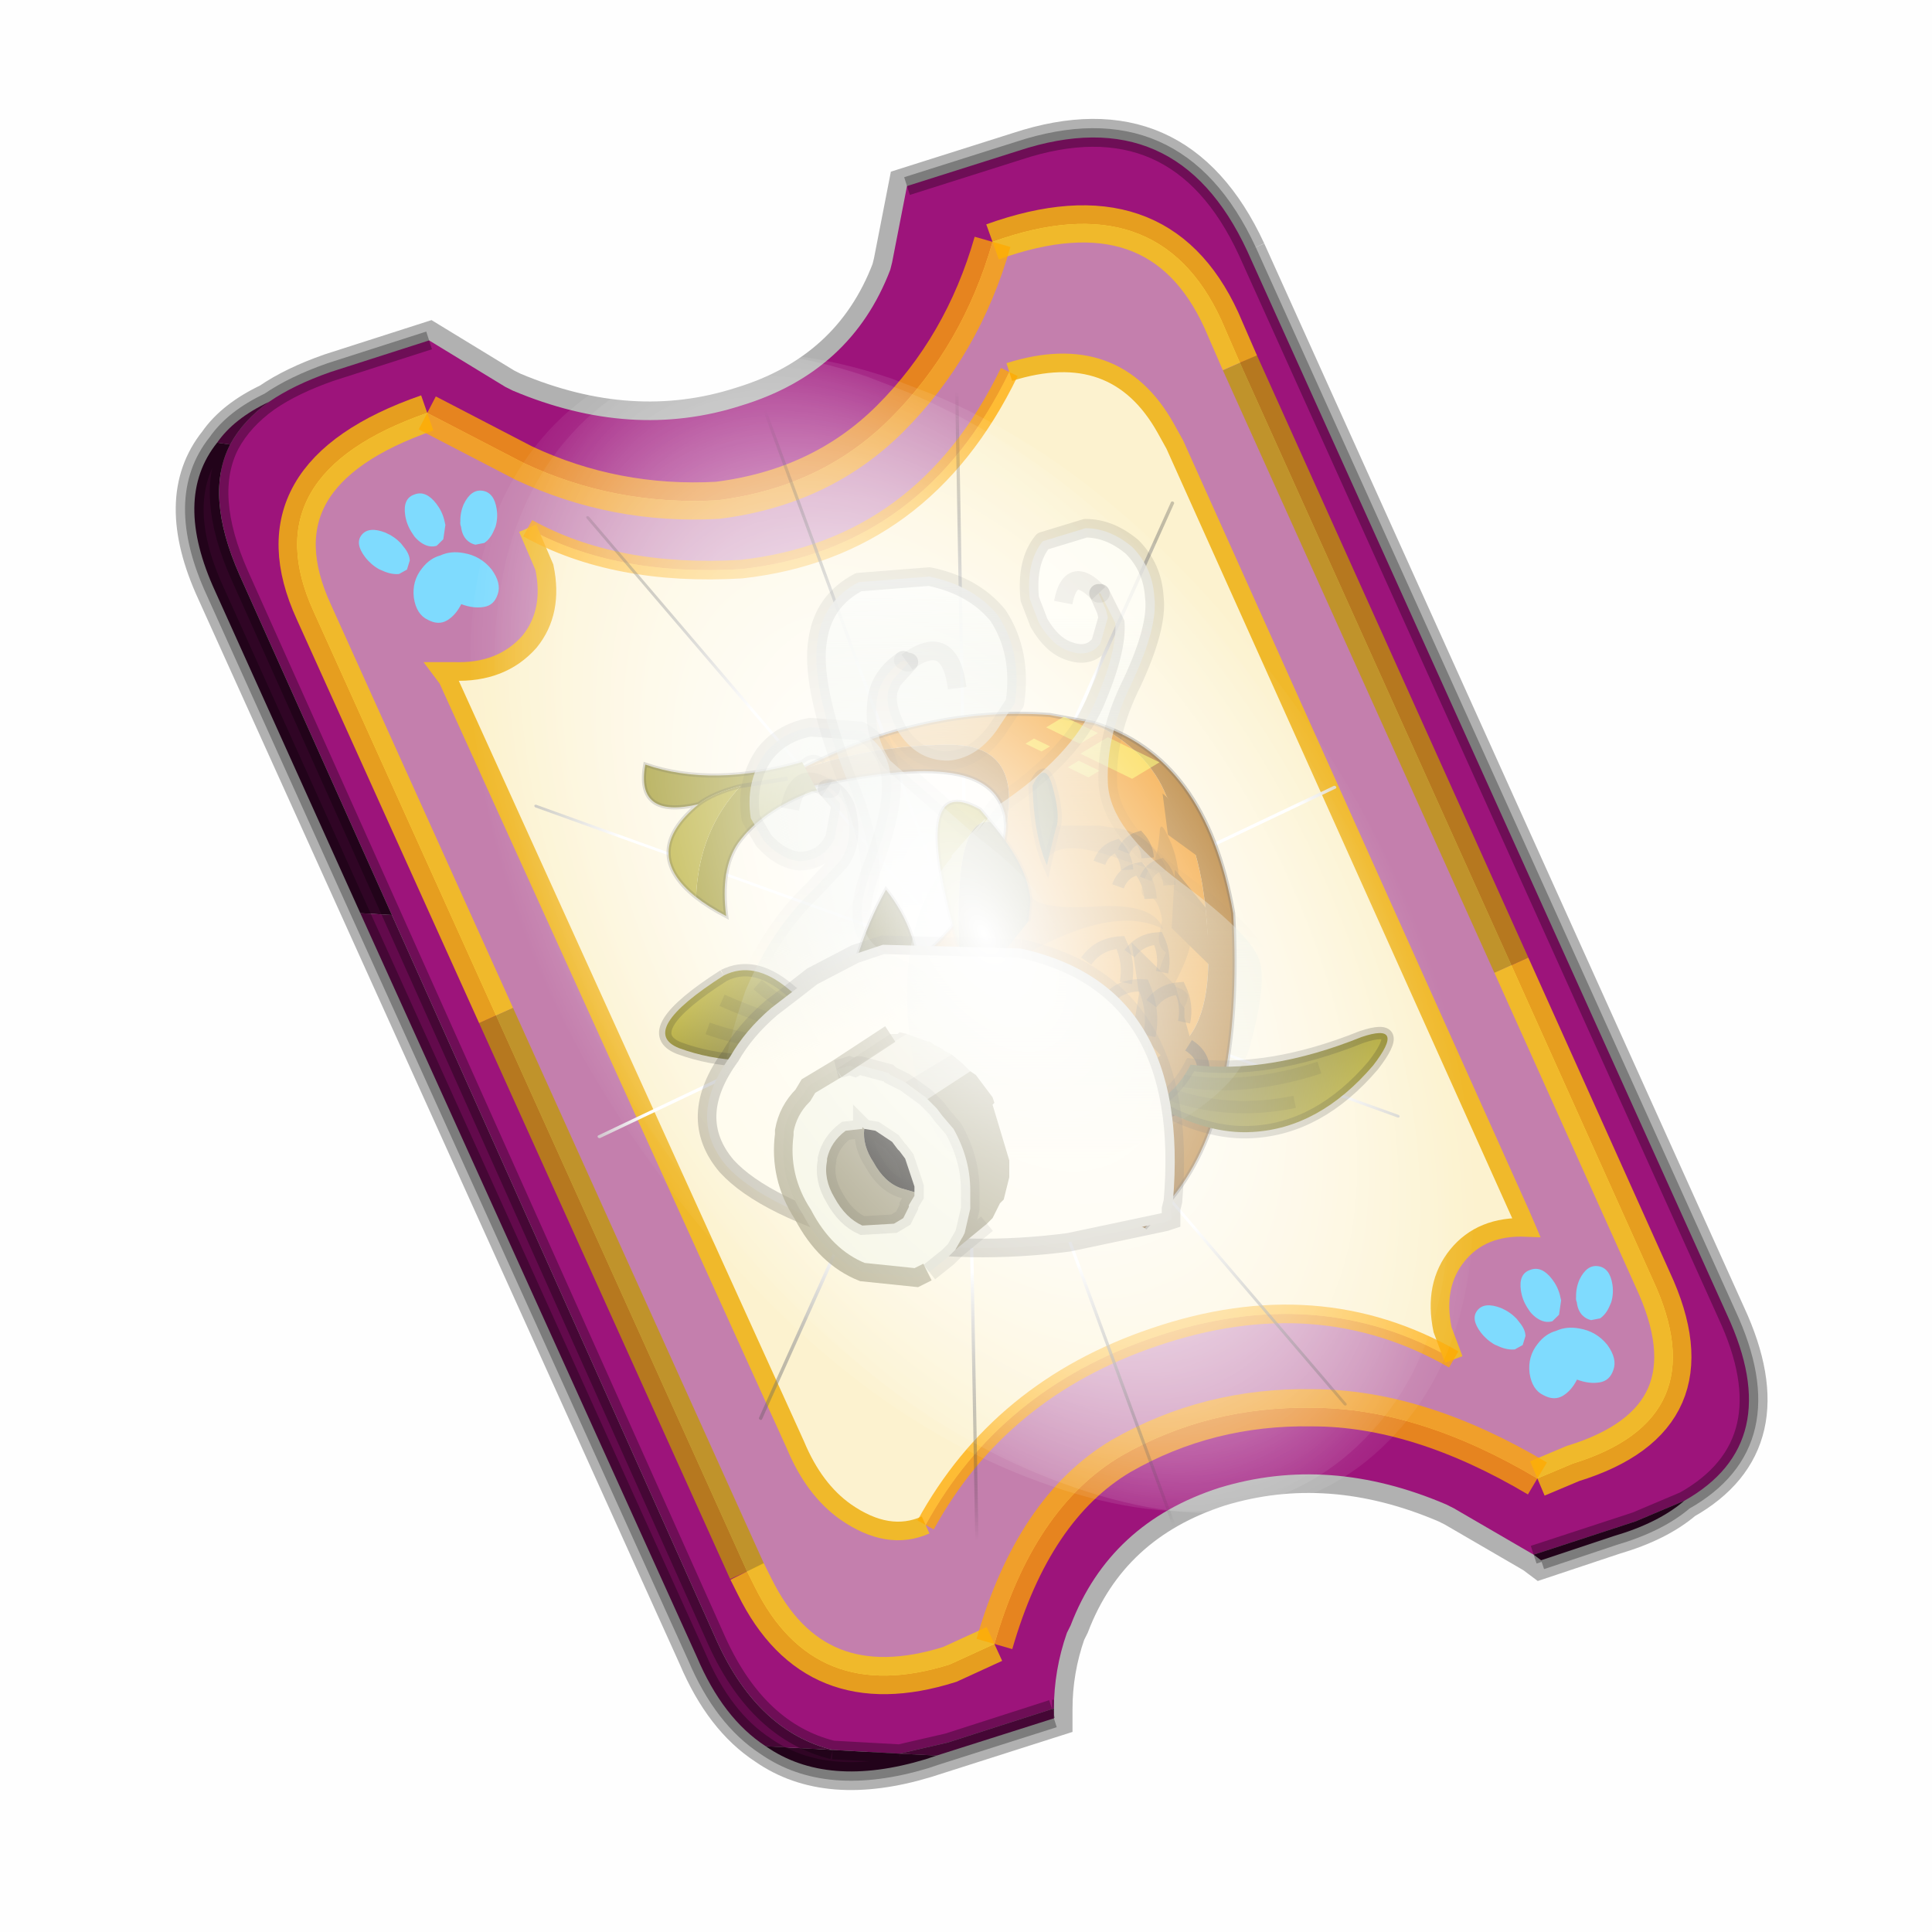 <?xml version='1.0' encoding='UTF-8'?>
<svg xmlns:xlink="http://www.w3.org/1999/xlink" xmlns="http://www.w3.org/2000/svg" version="1.1" width="60px" height="60px" viewBox="0.0 0.0 60.0 60.0"><defs><g id="c1"><path fill="#000000" fill-opacity="0.004" d="M0.0 0.0 L60.0 0.0 60.0 60.0 0.0 60.0 0.0 0.0"/></g><g id="c2"><path fill="none" stroke="#000000" stroke-width="1.0" stroke-opacity="0.302" d="M28.45 3.1 L41.35 31.7 Q42.95 35.15 40.2 36.7 39.5 37.3 38.3 37.65 L36.35 38.3 36.15 38.15 34.0 36.9 33.8 36.8 Q30.65 35.45 27.7 36.35 24.75 37.3 23.7 40.05 L23.6 40.25 Q23.25 41.25 23.25 42.3 L23.25 42.35 23.25 42.55 19.8 43.65 Q17.15 44.45 15.5 43.3 14.35 42.55 13.65 40.9 L0.7 12.25 Q-0.45 9.75 0.75 8.25 1.2 7.6 2.15 7.15 2.8 6.7 3.8 6.35 L6.45 5.5 8.5 6.75 8.7 6.85 Q11.9 8.2 14.85 7.25 17.8 6.35 18.85 3.6 L18.9 3.4 19.3 1.35 22.3 0.4 Q26.55 -1.0 28.45 3.1"/><path fill="#9d147b" stroke="none" d="M35.55 22.3 L28.25 6.1 27.75 4.95 Q26.05 1.25 21.6 2.85 20.8 5.65 18.85 7.6 17.0 9.45 14.2 9.8 11.45 9.95 9.0 8.8 L6.4 7.45 Q1.65 9.1 3.35 12.8 L8.25 23.65 15.0 38.6 15.2 39.0 Q16.8 42.25 20.45 41.1 L21.65 40.55 Q22.7 36.9 25.05 35.5 27.4 34.15 30.2 34.2 33.05 34.2 36.25 36.1 L37.2 35.7 Q41.1 34.5 39.35 30.75 L35.55 22.3 M19.3 1.35 L22.3 0.4 Q26.55 -1.0 28.45 3.1 L41.35 31.7 Q42.95 35.15 40.2 36.7 L38.9 37.25 36.15 38.15 34.0 36.9 33.8 36.8 Q30.65 35.45 27.7 36.35 24.75 37.3 23.7 40.05 L23.6 40.25 Q23.25 41.25 23.25 42.3 L23.2 42.3 20.4 43.2 19.1 43.5 17.3 43.4 Q15.3 42.9 14.2 40.5 L5.45 20.95 1.35 11.8 Q0.4 9.65 1.1 8.3 1.45 7.65 2.15 7.15 2.8 6.7 3.8 6.35 L6.45 5.5 8.5 6.75 8.7 6.85 Q11.9 8.2 14.85 7.25 17.8 6.35 18.85 3.6 L18.9 3.4 19.3 1.35"/><path fill="#c47fad" stroke="none" d="M28.25 6.1 L35.55 22.3 39.35 30.75 Q41.1 34.5 37.2 35.7 L36.25 36.1 Q33.05 34.2 30.2 34.2 27.4 34.15 25.05 35.5 22.7 36.9 21.65 40.55 L20.45 41.1 Q16.8 42.25 15.2 39.0 L15.0 38.6 8.25 23.65 3.35 12.8 Q1.65 9.1 6.4 7.45 L9.0 8.8 Q11.45 9.95 14.2 9.8 17.0 9.45 18.85 7.6 20.8 5.65 21.6 2.85 26.05 1.25 27.75 4.95 L28.25 6.1 M34.0 32.9 L33.7 32.1 Q33.45 30.9 34.1 30.1 34.75 29.3 35.95 29.35 L35.8 29.0 26.5 8.3 26.25 7.85 Q24.9 5.45 22.05 6.35 19.75 11.1 14.85 11.65 11.45 11.85 9.1 10.55 L9.55 11.6 Q9.8 12.8 9.15 13.6 8.4 14.45 7.1 14.4 L6.8 14.4 6.95 14.6 16.3 35.2 Q16.8 36.4 17.65 37.0 18.8 37.8 19.8 37.35 21.8 33.7 25.95 32.3 30.35 30.8 34.0 32.9"/><path fill="#fcf2cf" stroke="none" d="M22.05 6.35 Q24.9 5.45 26.25 7.85 L26.5 8.3 35.8 29.0 35.95 29.35 Q34.75 29.3 34.1 30.1 33.45 30.9 33.7 32.1 L34.0 32.9 Q30.35 30.8 25.95 32.3 21.8 33.7 19.8 37.35 18.8 37.8 17.65 37.0 16.8 36.4 16.3 35.2 L6.95 14.6 6.8 14.4 7.1 14.4 Q8.4 14.45 9.15 13.6 9.8 12.8 9.55 11.6 L9.1 10.55 Q11.45 11.85 14.85 11.65 19.75 11.1 22.05 6.35"/><path fill="#300525" stroke="none" d="M40.2 36.7 Q39.5 37.3 38.3 37.65 L36.35 38.3 36.15 38.15 38.9 37.25 40.2 36.7 M23.25 42.3 L23.25 42.35 23.2 42.3 23.25 42.3 M20.1 43.55 L19.8 43.65 Q17.15 44.45 15.5 43.3 L17.3 43.4 19.1 43.5 20.1 43.55 M4.6 20.9 L0.7 12.25 Q-0.45 9.75 0.75 8.25 L1.1 8.3 Q0.4 9.65 1.35 11.8 L5.45 20.95 4.6 20.9"/><path fill="#630a4c" stroke="none" d="M23.25 42.35 L23.25 42.55 20.1 43.55 19.1 43.5 20.4 43.2 23.2 42.3 23.25 42.35 M15.5 43.3 Q14.35 42.55 13.65 40.9 L4.6 20.9 5.45 20.95 14.2 40.5 Q15.3 42.9 17.3 43.4 L15.5 43.3 M0.75 8.25 Q1.2 7.6 2.15 7.15 1.45 7.65 1.1 8.3 L0.75 8.25"/><path fill="none" stroke="#bf9900" stroke-width="1.0" stroke-opacity="0.749" d="M28.25 6.1 L35.55 22.3 M15.0 38.6 L8.25 23.65"/><path fill="none" stroke="#000000" stroke-width="0.5" stroke-opacity="0.302" d="M19.3 1.35 L22.3 0.4 Q26.55 -1.0 28.45 3.1 L41.35 31.7 Q42.95 35.15 40.2 36.7 39.5 37.3 38.3 37.65 L36.35 38.3 M23.25 42.55 L20.1 43.55 19.8 43.65 Q17.15 44.45 15.5 43.3 14.35 42.55 13.65 40.9 L4.6 20.9 0.7 12.25 Q-0.45 9.75 0.75 8.25 1.2 7.6 2.15 7.15 2.8 6.7 3.8 6.35 L6.45 5.5 M1.1 8.3 Q1.45 7.65 2.15 7.15 M5.45 20.95 L1.35 11.8 Q0.4 9.65 1.1 8.3 M17.3 43.4 Q15.3 42.9 14.2 40.5 L5.45 20.95 M19.1 43.5 L17.3 43.4 M23.2 42.3 L20.4 43.2 19.1 43.5 M23.25 42.3 L23.2 42.3 M40.2 36.7 L38.9 37.25 36.15 38.15"/><path fill="none" stroke="#ffcc00" stroke-width="1.0" stroke-opacity="0.749" d="M35.55 22.3 L39.35 30.75 Q41.1 34.5 37.2 35.7 L36.25 36.1 M21.65 40.55 L20.45 41.1 Q16.8 42.25 15.2 39.0 L15.0 38.6 M8.25 23.65 L3.35 12.8 Q1.65 9.1 6.4 7.45 M21.6 2.85 Q26.05 1.25 27.75 4.95 L28.25 6.1"/><path fill="none" stroke="#f0b92b" stroke-width="0.5" d="M22.05 6.35 Q24.9 5.45 26.25 7.85 L26.5 8.3 35.8 29.0 35.95 29.35 Q34.75 29.3 34.1 30.1 33.45 30.9 33.7 32.1 L34.0 32.9 M19.8 37.35 Q18.8 37.8 17.65 37.0 16.8 36.4 16.3 35.2 L6.95 14.6 6.8 14.4 7.1 14.4 Q8.4 14.45 9.15 13.6 9.8 12.8 9.55 11.6 L9.1 10.55"/><path fill="none" stroke="#ffaa00" stroke-width="1.0" stroke-opacity="0.749" d="M36.25 36.1 Q33.05 34.2 30.2 34.2 27.4 34.15 25.05 35.5 22.7 36.9 21.65 40.55 M6.4 7.45 L9.0 8.8 Q11.45 9.95 14.2 9.8 17.0 9.45 18.85 7.6 20.8 5.65 21.6 2.85"/><path fill="none" stroke="#ffaa00" stroke-width="0.5" stroke-opacity="0.749" d="M34.0 32.9 Q30.35 30.8 25.95 32.3 21.8 33.7 19.8 37.35 M9.1 10.55 Q11.45 11.85 14.85 11.65 19.75 11.1 22.05 6.35"/></g><g id="c3"><path fill="#7fdbfe" stroke="none" d="M10.75 4.9 Q10.75 4.6 10.9 4.35 11.25 3.45 11.95 2.75 13.3 1.5 14.35 2.1 15.4 2.7 14.95 4.45 14.7 5.4 14.1 6.15 L13.75 6.5 Q13.1 7.15 12.35 7.35 L11.4 7.2 Q10.95 6.9 10.75 6.4 10.5 5.75 10.75 4.9 M9.3 1.7 Q9.55 2.65 9.4 3.6 L9.3 4.15 8.5 5.5 7.6 5.9 7.5 5.9 Q7.0 5.85 6.6 5.5 6.05 5.0 5.8 4.15 L5.7 3.6 Q5.55 2.65 5.8 1.7 6.25 0.0 7.5 0.0 L7.6 0.0 Q8.85 0.0 9.3 1.7 M0.15 4.45 Q-0.3 2.7 0.75 2.1 1.8 1.5 3.15 2.75 3.85 3.45 4.2 4.35 L4.35 4.9 Q4.6 5.75 4.35 6.4 L3.7 7.2 2.75 7.35 Q2.0 7.15 1.35 6.5 L1.0 6.15 Q0.4 5.4 0.15 4.45 M7.55 7.0 Q8.75 6.9 9.9 7.6 11.45 8.5 11.95 10.25 12.35 12.0 11.5 12.95 10.7 13.9 9.65 13.7 8.55 13.5 7.55 12.6 6.55 13.5 5.5 13.7 4.45 13.9 3.65 12.95 2.75 12.0 3.2 10.25 3.7 8.5 5.25 7.6 6.4 6.9 7.55 7.0"/></g><g id="c4"><g><use transform="matrix(1.0,0.0,0.0,1.0,0.0,0.0)" xlink:href="#c3"/></g></g><radialGradient gradientUnits="userSpaceOnUse" r="819.2" cx="0" cy="0" spreadMethod="pad" gradientTransform="matrix(0.091,0.0,0.0,0.091,0.6,3.4)" id="gradient1"><stop offset="0.0" stop-color="#ffffff"/><stop offset="1.0" stop-color="#ffffff" stop-opacity="0.0"/></radialGradient><g id="c5"><path stroke="none" fill="url(#gradient1)" d="M36.65 -54.65 Q60.05 -42.0 69.75 -17.95 80.55 8.9 68.0 34.1 55.45 59.35 26.8 68.2 -1.8 77.05 -29.7 64.3 -57.6 51.6 -68.45 24.75 -79.3 -2.05 -66.75 -27.25 L-66.7 -27.3 Q-54.1 -52.5 -25.5 -61.4 3.1 -70.2 31.0 -57.5 L36.65 -54.65"/></g><g id="c6"><g><use transform="matrix(1.0,0.0,0.0,1.0,0.0,0.0)" xlink:href="#c5"/></g></g><radialGradient gradientUnits="userSpaceOnUse" r="819.2" cx="0" cy="0" spreadMethod="pad" gradientTransform="matrix(0.209,0.0,0.0,0.177,67.15,107.2)" id="gradient2"><stop offset="0.357" stop-color="#ffffff"/><stop offset="0.671" stop-opacity="0.0"/></radialGradient><g id="c7"><path fill="none" stroke-linejoin="round" stroke-linecap="round" stroke="url(#gradient2)" stroke-width="0.5" d="M136.55 165.8 L68.6 106.0 68.4 106.0 118.25 201.5 M68.3 105.8 L68.35 105.8 68.3 105.8 68.3 105.85 68.4 106.0 68.3 106.0 86.55 211.5 M68.3 105.8 L68.3 105.85 68.3 106.0 68.15 105.95 18.25 151.55 M68.3 105.85 L68.25 105.85 68.3 106.0 50.0 193.2 M68.25 105.85 L68.15 105.95 0.05 97.7 M68.3 105.85 L68.25 105.8 68.25 105.85 M68.25 105.8 L68.2 105.7 0.0 45.7 M68.3 105.8 L68.25 105.75 68.25 105.8 M68.25 105.75 L68.2 105.7 18.25 10.05 M68.6 106.0 L68.35 105.8 118.25 60.15 M86.6 18.35 L68.3 105.8 M136.6 114.25 L68.6 106.0 M68.25 105.75 L49.95 0.05"/></g><g id="c8"><g><use transform="matrix(1.0,0.0,0.0,1.0,0.0,0.0)" xlink:href="#c7"/></g></g><g id="c9"><g><use transform="matrix(1.0,0.0,0.0,1.0,0.0,0.0)" xlink:href="#c2"/></g><g><use transform="matrix(0.239,-0.087,0.1,0.234,34.25,31.15)" xlink:href="#c4"/></g><g><use transform="matrix(0.239,-0.087,0.1,0.234,4.25,10.3)" xlink:href="#c4"/></g><g><use transform="matrix(0.141,-0.038,0.111,0.226,20.25,20.65)" filter="url(#filter7)" xlink:href="#c6"/></g><g><use transform="matrix(-0.155,0.051,0.084,0.147,22.6,3.15)" filter="url(#filter8)" xlink:href="#c8"/></g></g><filter id="filter7"><feColorMatrix in="SourceGraphic" type="matrix" values="0.0 0.0 0.0 0.0 0.797 0.0 0.0 0.0 0.0 0.598 0.0 0.0 0.0 0.0 0.199 0.0 0.0 0.0 1.0 0.0" result="cxform"/><feComposite operator="in" in2="SourceGraphic" result="color-xform"/></filter><filter id="filter8"><feColorMatrix in="SourceGraphic" type="matrix" values="0.0 0.0 0.0 0.0 0.996 0.0 0.0 0.0 0.0 0.996 0.0 0.0 0.0 0.0 0.996 0.0 0.0 0.0 1.0 0.0" result="cxform"/><feComposite operator="in" in2="SourceGraphic" result="color-xform"/></filter><g id="c10"><path fill="#5a5516" stroke="none" d="M16.35 33.1 Q16.4 32.15 16.6 31.3 L17.55 27.0 Q18.9 22.5 21.1 18.55 23.2 21.2 24.2 24.15 25.45 27.95 24.7 32.3 22.9 26.5 19.55 30.5 L16.35 33.1 M21.05 27.5 L19.55 30.5 21.05 27.5"/><path fill="#b19b52" stroke="none" d="M16.35 33.1 L19.55 30.5 Q22.9 26.5 24.7 32.3 L24.1 34.9 Q23.8 36.5 22.25 39.55 20.25 40.55 17.55 38.7 L17.45 38.65 17.2 38.65 Q15.9 38.05 16.2 34.35 L16.2 34.2 16.35 33.1 M21.05 37.2 Q18.95 37.3 17.4 36.1 18.6 32.65 19.55 30.5 18.6 32.65 17.4 36.1 18.95 37.3 21.05 37.2"/><path fill="none" stroke="#130f12" stroke-width="0.5" stroke-opacity="0.2" d="M24.7 32.3 Q25.45 27.95 24.2 24.15 23.2 21.2 21.1 18.55 18.9 22.5 17.55 27.0 L16.6 31.3 Q16.4 32.15 16.35 33.1 L16.2 34.2 M17.45 38.65 L17.55 38.7 Q20.25 40.55 22.25 39.55 23.8 36.5 24.1 34.9 L24.7 32.3"/><path fill="none" stroke="#130f12" stroke-width="0.5" stroke-opacity="0.192" d="M19.55 30.5 L21.05 27.5 M19.55 30.5 Q18.6 32.65 17.4 36.1 18.95 37.3 21.05 37.2"/><path fill="none" stroke="#130f12" stroke-width="0.5" stroke-opacity="0.102" d="M16.2 34.35 Q15.4 32.65 14.1 33.9 M17.2 38.65 Q17.8 39.9 17.45 40.55 L16.7 41.1"/><path fill="#f18c03" stroke="none" d="M10.55 4.1 Q25.8 -3.75 40.95 -2.6 L46.15 -1.65 Q52.9 1.65 55.1 7.3 59.5 12.45 60.05 24.1 60.75 34.4 56.5 37.7 55.8 47.7 51.95 48.95 L50.8 44.95 39.1 40.55 39.1 52.7 17.45 41.55 Q22.85 35.45 30.9 31.45 L37.75 31.8 Q33.3 28.05 21.6 29.35 26.5 26.8 31.25 20.4 35.6 14.65 35.65 10.85 37.65 0.85 28.55 1.0 19.45 1.05 10.55 4.1 M12.9 39.2 L13.55 38.75 13.55 39.55 12.9 39.2"/><path fill="#a66102" stroke="none" d="M10.55 4.1 Q19.45 1.05 28.55 1.0 37.65 0.85 35.65 10.85 L35.55 9.65 Q34.7 5.65 29.95 4.6 24.3 3.35 12.2 6.0 L10.55 4.1 M39.1 52.7 L39.1 40.55 50.8 44.95 51.95 48.95 Q55.8 47.7 56.5 37.7 60.75 34.4 60.05 24.1 59.5 12.45 55.1 7.3 52.9 1.65 46.15 -1.65 59.85 2.4 63.15 21.4 64.5 45.9 55.25 56.45 L54.45 57.3 54.45 57.35 52.45 59.55 39.1 52.7"/><path fill="#d8d4cc" stroke="none" d="M21.6 29.35 Q33.3 28.05 37.75 31.8 L30.9 31.45 Q22.85 35.45 17.45 41.55 L13.55 39.55 13.55 38.75 12.9 39.2 9.65 37.55 Q11.75 34.95 14.25 32.75 17.85 29.9 21.6 29.35"/><path fill="none" stroke="#130f12" stroke-width="0.5" stroke-opacity="0.302" d="M46.15 -1.65 L40.95 -2.6 Q25.8 -3.75 10.55 4.1 L12.2 6.0 Q24.3 3.35 29.95 4.6 34.7 5.65 35.55 9.65 L35.65 10.85 Q35.6 14.65 31.25 20.4 26.5 26.8 21.6 29.35 17.85 29.9 14.25 32.75 11.75 34.95 9.65 37.55 M46.15 -1.65 Q59.85 2.4 63.15 21.4 64.5 45.9 55.25 56.45 L54.45 57.35 52.45 59.55 M55.25 56.45 L54.45 57.3"/><path fill="#130f12" fill-opacity="0.243" d="M51.4 51.65 Q53.3 35.95 38.65 29.25 54.6 28.85 51.4 51.65"/><path fill="none" stroke="#130f12" stroke-width="0.5" stroke-opacity="0.2" d="M38.65 29.25 L34.1 29.25 34.1 33.75"/><path fill="none" stroke="#130f12" stroke-width="0.5" stroke-opacity="0.29" d="M51.4 51.65 L50.95 53.9 M38.65 29.25 Q53.3 35.95 51.4 51.65"/></g><g id="c11"><path fill="#ffff2f" fill-opacity="0.58" d="M3.1 -1.8 L3.1 -9.5 10.8 -9.5 10.8 -1.8 3.1 -1.8 M6.35 8.6 L6.35 4.95 10.0 4.95 10.0 8.6 6.35 8.6 M1.0 2.0 L-10.75 2.0 -10.75 -9.75 1.0 -9.75 1.0 2.0 M-4.95 5.1 L-0.25 5.1 -0.25 9.8 -4.95 9.8 -4.95 5.1"/></g><g id="c12"><g><use transform="matrix(1.0,0.0,0.0,1.0,0.0,0.0)" xlink:href="#c11"/></g></g><g id="c13"><path fill="#a66102" stroke="none" d="M55.7 23.2 L56.1 16.15 59.8 20.7 60.4 27.8 55.7 23.2"/><path fill="#a66102" stroke="none" d="M55.25 11.9 L54.6 6.9 57.95 9.85 59.25 14.8 55.25 11.9"/><path fill="#a66102" stroke="none" d="M50.85 24.95 L56.15 30.15 56.75 32.25 57.25 32.9 57.25 34.05 58.5 38.6 57.25 37.6 57.25 41.7 51.1 35.1 51.75 31.2 50.85 24.95"/><path fill="#9e9524" stroke="none" d="M10.95 3.1 L12.75 6.55 12.15 6.65 Q6.1 8.9 3.2 12.9 1.0 16.1 1.75 21.75 -0.45 20.6 -1.9 19.45 -1.6 11.45 3.5 6.0 0.15 6.85 -1.6 8.2 -9.25 10.0 -8.05 3.4 0.1 6.2 10.95 3.1 M9.2 5.1 L3.5 6.0 9.2 5.1"/><path fill="#b4a929" stroke="none" d="M-1.6 8.2 Q0.15 6.85 3.5 6.0 -1.6 11.45 -1.9 19.45 -8.7 14.05 -1.6 8.2"/><path fill="none" stroke="#130f12" stroke-width="0.5" stroke-opacity="0.2" d="M10.95 3.1 Q0.1 6.2 -8.05 3.4 -9.25 10.0 -1.6 8.2 0.15 6.85 3.5 6.0 L9.2 5.1 M14.3 5.0 Q14.5 5.95 12.75 6.55 L12.15 6.65 Q6.1 8.9 3.2 12.9 1.0 16.1 1.75 21.75 -0.45 20.6 -1.9 19.45 -8.7 14.05 -1.6 8.2 M10.95 3.1 Q12.4 1.85 13.6 3.1"/><path fill="#130f12" fill-opacity="0.161" d="M40.8 14.7 L41.7 11.05 41.8 10.8 47.0 10.8 49.9 11.25 Q52.55 12.05 54.2 14.45 55.7 16.55 54.45 16.45 L50.3 15.15 Q42.3 12.15 40.8 14.7 M54.7 23.35 Q49.05 20.35 38.6 26.05 L32.75 28.45 Q35.1 26.45 36.0 24.85 L38.25 21.6 38.7 19.2 Q39.25 21.0 46.4 20.6 53.55 20.1 54.7 23.35"/><path fill="#5a5516" stroke="none" d="M41.8 10.8 L41.7 11.05 40.8 14.7 40.6 15.6 40.4 15.15 Q39.0 11.6 38.85 5.95 40.4 2.7 41.3 6.15 42.15 9.25 41.8 10.8"/><path fill="none" stroke="#130f12" stroke-width="1.0" stroke-opacity="0.2" d="M41.8 10.8 L41.7 11.05 40.8 14.7 M41.8 10.8 Q42.15 9.25 41.3 6.15 40.4 2.7 38.85 5.95 39.0 11.6 40.4 15.15 L40.6 15.6 40.8 14.7"/><path fill="#b4a929" stroke="none" d="M30.0 25.75 Q23.65 3.8 32.5 8.85 L33.8 10.4 Q29.3 9.55 30.0 25.75"/><path fill="#5a5516" stroke="none" d="M33.8 10.4 Q38.4 15.8 38.6 19.95 L38.35 22.4 35.5 25.95 Q34.4 27.65 31.15 30.05 L30.0 25.75 Q29.3 9.55 33.8 10.4 M35.5 25.95 L32.9 21.5 35.5 25.95"/><path fill="none" stroke="#130f12" stroke-width="0.5" stroke-opacity="0.2" d="M30.0 25.75 Q23.65 3.8 32.5 8.85 L33.8 10.4 Q38.4 15.8 38.6 19.95 L38.35 22.4 M35.5 25.95 Q34.4 27.65 31.15 30.05 L30.0 25.75 M32.9 21.5 L35.5 25.95"/></g><linearGradient gradientUnits="userSpaceOnUse" x1="-819.2" x2="819.2" spreadMethod="pad" gradientTransform="matrix(-0.006,-0.006,-0.005,0.005,5.4,34.7)" id="gradient3"><stop offset="0.0" stop-color="#5a5516"/><stop offset="1.0" stop-color="#b4a929"/></linearGradient><linearGradient gradientUnits="userSpaceOnUse" x1="-819.2" x2="819.2" spreadMethod="pad" gradientTransform="matrix(0.01,0.007,-0.008,0.011,67.9,40.55)" id="gradient4"><stop offset="0.0" stop-color="#5a5516"/><stop offset="1.0" stop-color="#b4a929"/></linearGradient><g id="c14"><path fill="none" stroke="#010101" stroke-width="1.5" stroke-opacity="0.302" d="M53.15 19.65 Q53.05 17.7 51.75 16.0 49.85 16.35 49.2 18.15"/><path fill="none" stroke="#010101" stroke-width="1.5" stroke-opacity="0.302" d="M50.3 16.15 Q50.2 14.55 49.05 13.25 47.5 13.75 46.95 15.3"/><path fill="none" stroke="#010101" stroke-width="1.5" stroke-opacity="0.302" d="M55.45 18.0 Q55.35 16.6 54.4 15.55 53.05 15.95 52.55 17.25"/><path fill="none" stroke="#010101" stroke-width="1.5" stroke-opacity="0.302" d="M52.8 14.7 Q52.7 13.3 51.75 12.25 50.4 12.65 49.9 13.95"/><path fill="#a66102" fill-opacity="0.502" d="M51.9 41.55 Q52.85 42.0 52.7 42.7 52.35 45.5 51.9 42.75 L51.9 41.55 M56.65 18.4 L56.95 19.5 Q57.2 21.7 56.3 23.6 59.9 22.7 55.9 30.25 57.25 30.55 57.65 31.3 57.8 32.35 56.05 34.5 54.95 35.7 51.5 37.85 L51.15 36.75 Q53.55 34.4 54.25 31.6 L53.75 30.95 53.8 29.85 Q53.8 29.25 55.0 26.15 54.1 25.55 54.15 24.25 L54.55 22.2 Q54.1 19.6 52.95 19.4 51.25 19.7 52.8 16.35 53.95 15.5 54.25 11.6 54.3 9.9 55.4 12.4 56.6 14.9 56.65 18.4"/><path fill="none" stroke="#010101" stroke-width="1.5" stroke-opacity="0.302" d="M53.0 36.25 Q53.65 33.3 52.3 30.15 49.3 29.95 47.55 32.35"/><path fill="none" stroke="#010101" stroke-width="1.5" stroke-opacity="0.302" d="M50.15 29.85 Q50.65 27.4 49.5 24.95 46.85 25.1 45.35 27.2"/><path fill="none" stroke="#010101" stroke-width="1.5" stroke-opacity="0.302" d="M57.2 34.6 Q57.65 32.5 56.7 30.5 54.5 30.65 53.25 32.35"/><path fill="none" stroke="#010101" stroke-width="1.5" stroke-opacity="0.302" d="M54.55 28.55 Q55.0 26.45 54.05 24.45 51.85 24.6 50.6 26.3"/><path stroke="none" fill="url(#gradient3)" d="M1.45 28.95 Q5.1 27.1 9.25 30.55 12.15 33.05 18.45 35.5 L11.9 38.35 Q3.3 40.4 -3.95 37.75 -9.1 35.7 1.45 28.95"/><path fill="none" stroke="#000000" stroke-width="1.5" stroke-opacity="0.2" d="M1.45 28.95 Q-9.1 35.7 -3.95 37.75 3.3 40.4 11.9 38.35 L18.45 35.5 Q12.15 33.05 9.25 30.55 5.1 27.1 1.45 28.95"/><path fill="none" stroke="#000000" stroke-width="1.5" stroke-opacity="0.102" d="M14.0 36.4 Q6.75 34.4 1.25 31.95 M15.75 35.95 Q9.25 33.3 5.55 30.05 M13.3 37.2 Q5.55 37.55 -0.5 35.35"/><path fill="#a66102" stroke="none" d="M57.75 37.4 Q52.55 37.75 51.0 44.9 53.8 47.55 58.5 43.2 60.9 39.4 57.75 37.4"/><path fill="none" stroke="#000000" stroke-width="1.5" stroke-opacity="0.502" d="M51.0 44.9 Q53.8 47.55 58.5 43.2 60.9 39.4 57.75 37.4"/><path stroke="none" fill="url(#gradient4)" d="M53.5 44.55 Q56.35 42.95 58.0 39.75 67.4 40.95 78.7 36.4 84.2 34.55 80.1 39.85 73.6 47.45 65.5 47.9 60.0 48.25 53.5 44.55"/><path fill="none" stroke="#000000" stroke-width="1.5" stroke-opacity="0.2" d="M53.5 44.55 Q56.35 42.95 58.0 39.75 67.4 40.95 78.7 36.4 84.2 34.55 80.1 39.85 73.6 47.45 65.5 47.9 60.0 48.25 53.5 44.55"/><path fill="none" stroke="#000000" stroke-width="1.5" stroke-opacity="0.102" d="M57.1 41.7 Q64.65 43.0 73.6 40.1 M55.4 43.3 Q62.55 45.9 70.6 44.25"/></g><g id="c15"><g><use transform="matrix(1.0,0.0,0.0,1.0,0.0,0.0)" xlink:href="#c10"/></g><g><use transform="matrix(0.627,-0.304,0.282,0.17,18.1,33.75)" filter="url(#filter11)" xlink:href="#c12"/></g><g><use transform="matrix(1.0,0.0,0.0,1.0,0.0,0.0)" xlink:href="#c13"/></g><g><use transform="matrix(-0.533,-0.259,-0.282,0.17,45.75,2.0)" filter="url(#filter13)" xlink:href="#c12"/></g><g><use transform="matrix(1.0,0.0,0.0,1.0,0.0,0.0)" xlink:href="#c14"/></g></g><filter id="filter11"><feColorMatrix in="SourceGraphic" type="matrix" values="1.0 0.0 0.0 0.0 0.0 0.0 1.0 0.0 0.0 0.0 0.0 0.0 1.0 0.0 0.0 0.0 0.0 0.0 0.238 0.0" result="cxform"/><feComposite operator="in" in2="SourceGraphic" result="color-xform"/></filter><filter id="filter13"><feColorMatrix in="SourceGraphic" type="matrix" values="1.0 0.0 0.0 0.0 0.0 0.0 1.0 0.0 0.0 0.0 0.0 0.0 1.0 0.0 0.0 0.0 0.0 0.0 0.148 0.0" result="cxform"/><feComposite operator="in" in2="SourceGraphic" result="color-xform"/></filter><linearGradient gradientUnits="userSpaceOnUse" x1="-819.2" x2="819.2" spreadMethod="pad" gradientTransform="matrix(0,0.007,0.003,-0.001,3.6,3.85)" id="gradient5"><stop offset="0.0" stop-color="#fffffa"/><stop offset="1.0" stop-color="#c8d8ce" stop-opacity="0.0"/></linearGradient><linearGradient gradientUnits="userSpaceOnUse" x1="-819.2" x2="819.2" spreadMethod="pad" gradientTransform="matrix(0.001,0.003,-0.004,-9.1552734375e-05,3.85,5.1)" id="gradient6"><stop offset="0.0" stop-opacity="0.102"/><stop offset="1.0" stop-opacity="0.0"/></linearGradient><linearGradient gradientUnits="userSpaceOnUse" x1="-819.2" x2="819.2" spreadMethod="pad" gradientTransform="matrix(0.001,0.003,-0.004,-9.1552734375e-05,3.85,5.1)" id="gradient7"><stop offset="0.0" stop-opacity="0.071"/><stop offset="1.0" stop-opacity="0.0"/></linearGradient><linearGradient gradientUnits="userSpaceOnUse" x1="-819.2" x2="819.2" spreadMethod="pad" gradientTransform="matrix(-0.001,0.006,0.003,-3.0517578125e-05,4.65,1.6)" id="gradient8"><stop offset="0.0" stop-color="#fffffa"/><stop offset="1.0" stop-color="#c8d8ce" stop-opacity="0.0"/></linearGradient><linearGradient gradientUnits="userSpaceOnUse" x1="-819.2" x2="819.2" spreadMethod="pad" gradientTransform="matrix(-0.001,0.005,0.005,-4.57763671875e-05,5.45,2.65)" id="gradient9"><stop offset="0.0" stop-opacity="0.102"/><stop offset="1.0" stop-opacity="0.0"/></linearGradient><linearGradient gradientUnits="userSpaceOnUse" x1="-819.2" x2="819.2" spreadMethod="pad" gradientTransform="matrix(-0.001,0.005,0.005,-4.57763671875e-05,5.45,2.65)" id="gradient10"><stop offset="0.0" stop-opacity="0.071"/><stop offset="1.0" stop-opacity="0.0"/></linearGradient><linearGradient gradientUnits="userSpaceOnUse" x1="-819.2" x2="819.2" spreadMethod="pad" gradientTransform="matrix(0.002,0.009,-0.002,-0,12.85,5.35)" id="gradient11"><stop offset="0.0" stop-color="#fffffa" stop-opacity="0.8"/><stop offset="1.0" stop-color="#c8d8ce" stop-opacity="0.0"/></linearGradient><linearGradient gradientUnits="userSpaceOnUse" x1="-819.2" x2="819.2" spreadMethod="pad" gradientTransform="matrix(0,0.003,-0.003,-0.001,11.5,3.35)" id="gradient12"><stop offset="0.0" stop-opacity="0.102"/><stop offset="1.0" stop-opacity="0.0"/></linearGradient><linearGradient gradientUnits="userSpaceOnUse" x1="-819.2" x2="819.2" spreadMethod="pad" gradientTransform="matrix(0,0.003,-0.003,-0.001,11.0,-0.2)" id="gradient13"><stop offset="0.0" stop-opacity="0.071"/><stop offset="1.0" stop-opacity="0.0"/></linearGradient><g id="c16"><path fill="#fffbeb" stroke="none" d="M8.8 7.0 Q13.4 8.0 12.9 13.8 L12.85 14.0 12.85 14.3 12.7 14.35 10.1 14.9 Q7.45 15.25 4.85 14.8 1.9 13.95 0.9 12.85 -0.2 11.55 1.0 9.9 1.4 9.2 2.1 8.6 L2.75 8.1 3.2 7.75 4.35 7.15 5.1 6.9 8.8 7.0"/><path fill="none" stroke="#000000" stroke-width="0.5" stroke-opacity="0.2" d="M8.8 7.0 Q13.4 8.0 12.9 13.8 L12.85 14.0 12.85 14.3 12.7 14.35 10.1 14.9 Q7.45 15.25 4.85 14.8 1.9 13.95 0.9 12.85 -0.2 11.55 1.0 9.9 1.4 9.2 2.1 8.6 L2.75 8.1 3.2 7.75 4.35 7.15 5.1 6.9 8.8 7.0"/><path fill="#f5f5e3" stroke="none" d="M6.3 15.7 L6.0 15.85 4.55 15.7 Q3.55 15.3 2.95 14.15 2.3 13.15 2.45 12.0 L2.45 11.9 Q2.55 11.35 2.95 10.95 L3.1 10.7 3.85 10.25 4.05 10.2 4.2 10.15 4.35 10.2 4.45 10.15 4.5 10.15 5.25 10.35 5.3 10.4 5.7 10.6 6.25 11.0 6.3 11.05 6.55 11.3 6.7 11.5 7.0 11.85 Q7.45 12.65 7.45 13.5 L7.45 13.55 7.45 14.0 7.3 14.65 7.25 14.75 7.05 15.1 6.85 15.3 6.35 15.7 6.3 15.7 M5.95 13.55 L5.95 13.4 5.7 12.65 5.55 12.45 5.5 12.4 5.35 12.2 4.9 11.9 4.6 11.85 4.55 11.8 4.55 11.85 4.1 11.9 Q3.7 12.2 3.6 12.65 L3.6 12.7 Q3.5 13.2 3.8 13.7 4.1 14.25 4.55 14.45 L5.4 14.4 5.65 14.25 5.8 13.95 5.8 13.9 5.95 13.65 5.95 13.55"/><path fill="#ede9d4" stroke="none" d="M5.7 10.6 L5.3 10.4 5.25 10.35 4.5 10.15 4.45 10.15 4.45 10.1 5.75 9.3 6.3 9.5 6.35 9.5 6.5 9.6 6.7 9.7 6.75 9.75 6.95 9.85 5.7 10.6"/><path fill="#dedac7" stroke="none" d="M6.3 11.05 L6.25 11.0 5.7 10.6 6.95 9.85 7.25 10.1 7.3 10.15 7.45 10.3 6.3 11.05 M4.45 10.15 L4.35 10.2 4.2 10.15 4.05 10.2 3.85 10.25 5.3 9.3 5.4 9.3 5.5 9.3 5.55 9.25 5.75 9.3 4.45 10.1 4.45 10.15"/><path fill="#9e9879" stroke="none" d="M5.95 13.55 L5.95 13.65 5.8 13.9 5.8 13.95 5.65 14.25 5.4 14.4 4.55 14.45 Q4.1 14.25 3.8 13.7 3.5 13.2 3.6 12.7 L3.6 12.65 Q3.7 12.2 4.1 11.9 L4.55 11.85 4.55 11.8 4.6 11.85 Q4.55 12.3 4.85 12.75 5.15 13.3 5.6 13.45 L5.95 13.55"/><path fill="#22201a" stroke="none" d="M4.6 11.85 L4.9 11.9 5.35 12.2 5.5 12.4 5.55 12.45 5.7 12.65 5.95 13.4 5.95 13.55 5.6 13.45 Q5.15 13.3 4.85 12.75 4.55 12.3 4.6 11.85"/><path fill="#a8a281" stroke="none" d="M7.05 15.1 L7.25 14.75 7.3 14.65 7.45 14.0 7.45 13.55 7.45 13.5 Q7.45 12.65 7.0 11.85 L6.7 11.5 6.55 11.3 6.3 11.05 7.45 10.3 7.6 10.4 7.75 10.6 8.05 11.0 8.1 11.15 8.05 11.2 8.5 12.7 8.5 12.75 8.5 13.05 8.5 13.15 8.35 13.75 8.25 13.85 8.05 14.25 7.9 14.4 7.05 15.1"/><path fill="none" stroke="#9e9879" stroke-width="0.5" stroke-opacity="0.69" d="M3.85 10.25 L3.1 10.7 2.95 10.95 Q2.55 11.35 2.45 11.9 L2.45 12.0 Q2.3 13.15 2.95 14.15 3.55 15.3 4.55 15.7 L6.0 15.85 6.3 15.7 M3.85 10.25 L5.3 9.3"/><path fill="none" stroke="#000000" stroke-width="0.5" stroke-opacity="0.102" d="M6.35 15.7 L6.85 15.3 7.05 15.1 7.25 14.75 7.3 14.65 7.45 14.0 7.45 13.55 7.45 13.5 Q7.45 12.65 7.0 11.85 L6.7 11.5 6.55 11.3 6.3 11.05 6.25 11.0 5.7 10.6 5.3 10.4 5.25 10.35 4.5 10.15 4.45 10.15 4.35 10.2 4.2 10.15 4.05 10.2 3.85 10.25 M7.9 14.4 L7.05 15.1 M4.6 11.85 L4.9 11.9 5.35 12.2 5.5 12.4 5.55 12.45 5.7 12.65 5.95 13.4 5.95 13.55 5.95 13.65 5.8 13.9 5.8 13.95 5.65 14.25 5.4 14.4 4.55 14.45 Q4.1 14.25 3.8 13.7 3.5 13.2 3.6 12.7 L3.6 12.65 Q3.7 12.2 4.1 11.9 L4.55 11.85 4.55 11.8 4.6 11.85 Q4.55 12.3 4.85 12.75 5.15 13.3 5.6 13.45 L5.95 13.55"/><path stroke="none" fill="url(#gradient5)" d="M3.7 2.7 L3.6 2.7 3.95 3.1 3.95 3.25 3.8 4.05 Q3.5 4.65 2.85 4.65 2.35 4.6 1.9 4.1 L1.55 3.5 Q1.4 2.55 1.9 1.8 2.35 1.2 3.15 1.05 L4.5 1.15 Q5.2 1.55 5.3 2.3 5.45 3.15 4.8 4.85 4.1 6.65 5.25 7.15 6.4 7.6 6.55 8.0 L6.2 9.45 5.15 11.1 3.95 11.75 2.15 11.7 Q0.95 11.35 0.85 10.6 0.8 9.9 1.4 8.15 2.1 6.5 3.2 5.45 L3.95 4.65 Q4.3 4.15 4.15 3.4 4.1 3.0 3.7 2.7 M2.6 3.25 Q2.8 2.15 3.6 2.7 2.8 2.15 2.6 3.25"/><path fill="none" stroke-linejoin="round" stroke-linecap="round" stroke="url(#gradient6)" stroke-width="0.5" d="M3.6 2.7 L3.95 3.1 3.95 3.25 3.8 4.05 Q3.5 4.65 2.85 4.65 2.35 4.6 1.9 4.1 L1.55 3.5 Q1.4 2.55 1.9 1.8 2.35 1.2 3.15 1.05 L4.5 1.15 Q5.2 1.55 5.3 2.3 5.45 3.15 4.8 4.85 4.1 6.65 5.25 7.15 6.4 7.6 6.55 8.0 L6.2 9.45 5.15 11.1 3.95 11.75 2.15 11.7 Q0.95 11.35 0.85 10.6 0.8 9.9 1.4 8.15 2.1 6.5 3.2 5.45 L3.95 4.65 Q4.3 4.15 4.15 3.4 4.1 3.0 3.7 2.7"/><path fill="none" stroke-linejoin="round" stroke-linecap="round" stroke="url(#gradient7)" stroke-width="0.5" d="M3.7 2.7 L3.6 2.7"/><path fill="none" stroke="#000000" stroke-width="0.5" stroke-opacity="0.071" d="M3.6 2.7 Q2.8 2.15 2.6 3.25"/><path stroke="none" fill="url(#gradient8)" d="M5.75 -0.7 L5.65 -0.75 Q5.05 -0.35 4.95 0.25 4.8 1.2 5.3 1.95 L7.7 4.05 Q10.0 5.8 9.65 6.9 9.3 8.0 9.0 8.1 L7.5 9.3 Q6.25 10.35 5.1 10.25 L2.55 10.55 Q1.25 11.0 1.8 9.25 2.3 7.5 3.25 7.0 4.2 6.55 4.65 5.6 5.05 4.65 4.05 2.25 3.15 -0.15 3.35 -1.3 3.5 -2.35 4.45 -2.85 L6.35 -3.0 Q7.55 -2.75 8.2 -1.95 8.85 -0.95 8.65 0.4 L8.15 1.15 Q7.6 1.9 6.85 1.95 6.0 1.95 5.5 1.15 5.15 0.5 5.25 0.05 L5.35 -0.2 5.8 -0.7 5.75 -0.7 Q6.9 -1.55 7.1 0.0 6.9 -1.55 5.75 -0.7"/><path fill="none" stroke-linejoin="round" stroke-linecap="round" stroke="url(#gradient9)" stroke-width="0.5" d="M5.8 -0.7 L5.35 -0.2 5.25 0.05 Q5.15 0.5 5.5 1.15 6.0 1.95 6.85 1.95 7.6 1.9 8.15 1.15 L8.65 0.4 Q8.85 -0.95 8.2 -1.95 7.55 -2.75 6.35 -3.0 L4.45 -2.85 Q3.5 -2.35 3.35 -1.3 3.15 -0.15 4.05 2.25 5.05 4.65 4.65 5.6 4.2 6.55 3.25 7.0 2.3 7.5 1.8 9.25 1.25 11.0 2.55 10.55 L5.1 10.25 Q6.25 10.35 7.5 9.3 L9.0 8.1 Q9.3 8.0 9.65 6.9 10.0 5.8 7.7 4.05 L5.3 1.95 Q4.8 1.2 4.95 0.25 5.05 -0.35 5.65 -0.75"/><path fill="none" stroke-linejoin="round" stroke-linecap="round" stroke="url(#gradient10)" stroke-width="0.5" d="M5.65 -0.75 L5.75 -0.7 5.8 -0.7"/><path fill="none" stroke="#000000" stroke-width="0.5" stroke-opacity="0.071" d="M5.75 -0.7 Q6.9 -1.55 7.1 0.0"/><path stroke="none" fill="url(#gradient11)" d="M10.9 -2.55 L11.1 -2.1 11.15 -1.9 10.95 -1.2 Q10.65 -0.8 10.1 -1.0 9.65 -1.15 9.3 -1.75 L9.05 -2.4 Q8.95 -3.4 9.4 -3.95 L10.55 -4.3 Q11.2 -4.3 11.8 -3.8 12.35 -3.25 12.4 -2.45 12.5 -1.65 11.8 -0.15 11.1 1.25 11.15 2.55 11.2 3.8 13.15 5.25 15.1 6.7 15.25 7.4 15.4 8.1 14.95 9.7 14.45 11.3 10.6 12.85 6.8 14.35 6.0 10.45 5.2 6.6 6.95 4.55 L6.95 4.5 Q8.35 2.9 7.6 3.9 L8.2 3.15 Q10.15 1.85 10.8 0.4 11.4 -1.0 11.35 -1.75 L10.95 -2.55 10.9 -2.55 Q10.15 -3.35 9.95 -2.3 10.15 -3.35 10.9 -2.55 M7.6 3.9 L6.95 4.5 7.6 3.9"/><path fill="none" stroke-linejoin="round" stroke-linecap="round" stroke="url(#gradient12)" stroke-width="0.5" d="M10.9 -2.55 L11.1 -2.1 11.15 -1.9 10.95 -1.2 Q10.65 -0.8 10.1 -1.0 9.65 -1.15 9.3 -1.75 L9.05 -2.4 Q8.95 -3.4 9.4 -3.95 L10.55 -4.3 Q11.2 -4.3 11.8 -3.8 12.35 -3.25 12.4 -2.45 12.5 -1.65 11.8 -0.15 11.1 1.25 11.15 2.55 11.2 3.8 13.15 5.25 15.1 6.7 15.25 7.4 15.4 8.1 14.95 9.7 14.45 11.3 10.6 12.85 6.8 14.35 6.0 10.45 5.2 6.6 6.95 4.55 L6.95 4.5 Q8.35 2.9 7.6 3.9 L8.2 3.15 Q10.15 1.85 10.8 0.4 11.4 -1.0 11.35 -1.75 L10.95 -2.55 M6.95 4.5 L7.6 3.9"/><path fill="none" stroke-linejoin="round" stroke-linecap="round" stroke="url(#gradient13)" stroke-width="0.5" d="M10.95 -2.55 L10.9 -2.55"/><path fill="none" stroke="#000000" stroke-width="0.5" stroke-opacity="0.071" d="M10.9 -2.55 Q10.15 -3.35 9.95 -2.3"/></g><g id="c17"><g><use transform="matrix(0.222,0.0,0.0,0.222,0.5,1.3)" xlink:href="#c15"/></g><g><use transform="matrix(1.0,0.0,0.0,1.0,0.0,0.0)" xlink:href="#c16"/></g></g><g id="c18"><g><use transform="matrix(1.0,0.0,0.0,1.0,6.3,53.35)" xlink:href="#c9"/></g><g><use transform="matrix(1.0,0.0,0.0,1.0,19.85,68.2)" xlink:href="#c17"/></g><g><use transform="matrix(0.141,-0.038,0.111,0.226,27.2,74.05)" filter="url(#filter19)" xlink:href="#c6"/></g></g><filter id="filter19"><feColorMatrix in="SourceGraphic" type="matrix" values="1.0 0.0 0.0 0.0 0.0 0.0 1.0 0.0 0.0 0.0 0.0 0.0 1.0 0.0 0.0 0.0 0.0 0.0 0.23 0.0" result="cxform"/><feComposite operator="in" in2="SourceGraphic" result="color-xform"/></filter></defs><g><g><use transform="matrix(1.0,0.0,0.0,1.0,0.0,0.0)" xlink:href="#c1"/></g><g><use transform="matrix(1.155,0.0,0.0,1.155,-1.4,-57.4)" xlink:href="#c18"/></g></g></svg>